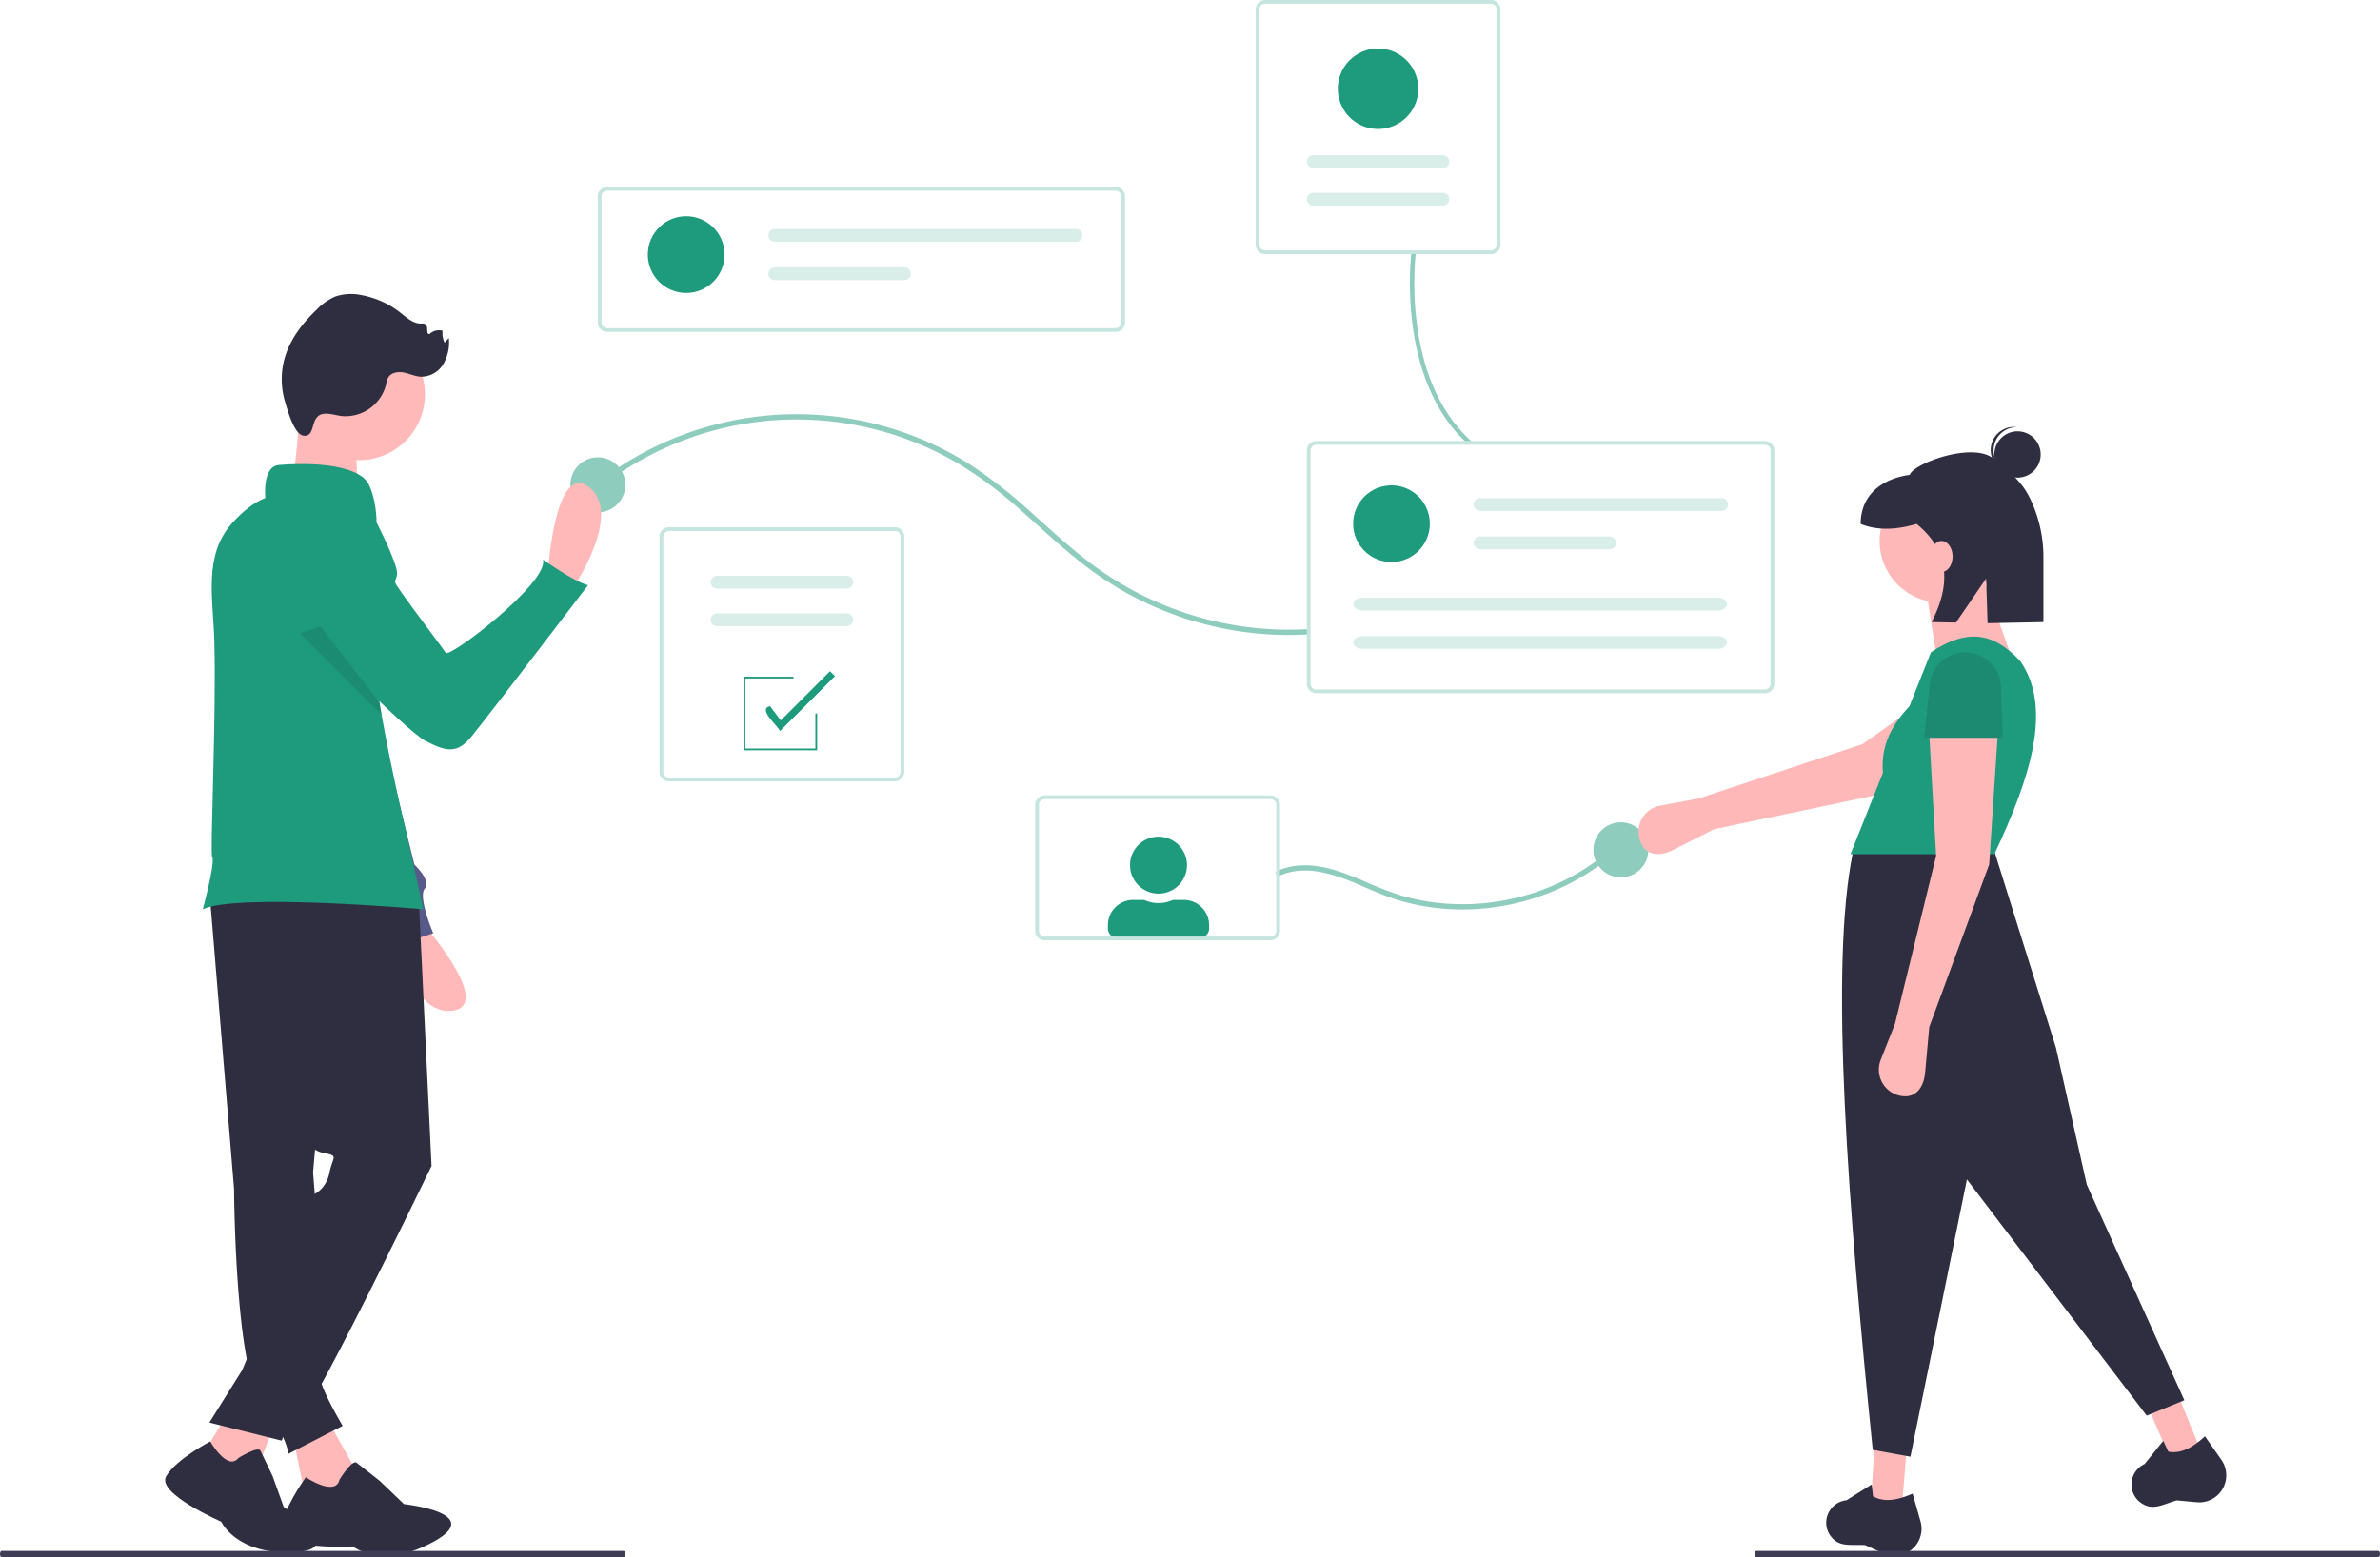 <svg xmlns="http://www.w3.org/2000/svg" width="758.184" height="496.207" viewBox="0 0 758.184 496.207">
  <g id="Group_2457" data-name="Group 2457" transform="translate(-190 -2057.734)">
    <path id="Path_1841" data-name="Path 1841" d="M10358.32,2138.439s-5.111,39.893,17.985,60.45" transform="translate(-9718)" fill="none" stroke="#8eccbd" stroke-width="1.4"/>
    <g id="Group_2134" data-name="Group 2134" transform="translate(242.611 2057.734)">
      <path id="Icon_awesome-user-alt" data-name="Icon awesome-user-alt" d="M16.122,18.137A9.069,9.069,0,1,0,7.053,9.069,9.071,9.071,0,0,0,16.122,18.137Zm8.061,2.015h-3.47a10.963,10.963,0,0,1-9.182,0H8.061A8.06,8.06,0,0,0,0,28.214v1.008a3.024,3.024,0,0,0,3.023,3.023h26.2a3.024,3.024,0,0,0,3.023-3.023V28.214A8.06,8.06,0,0,0,24.183,20.153Z" transform="translate(300.325 266.62)" fill="#1e9a7d"/>
      <path id="Path_1790" data-name="Path 1790" d="M484.787,219.21H322.811a3,3,0,0,1-3-3V176.032a3,3,0,0,1,3-3H484.787a3,3,0,0,1,3,3v40.179A3,3,0,0,1,484.787,219.21ZM322.811,174.232a1.8,1.8,0,0,0-1.8,1.8v40.179a1.8,1.8,0,0,0,1.8,1.8H484.787a1.8,1.8,0,0,0,1.8-1.8V176.032a1.8,1.8,0,0,0-1.8-1.8Z" transform="translate(-181.992 -113.452)" fill="#c6e5de"/>
      <path id="Path_1837" data-name="Path 1837" d="M12.219,0A12.219,12.219,0,1,1,0,12.219,12.219,12.219,0,0,1,12.219,0Z" transform="translate(153.768 68.909)" fill="#1e9a7d"/>
      <path id="Path_1791" data-name="Path 1791" d="M401.794,192.745a2.036,2.036,0,1,0,0,4.073h96a2.036,2.036,0,1,0,0-4.073Z" transform="translate(-207.588 -119.764)" fill="#d9eee9"/>
      <path id="Path_1792" data-name="Path 1792" d="M401.794,210.718a2.036,2.036,0,0,0,0,4.073H443.1a2.036,2.036,0,1,0,0-4.073Z" transform="translate(-207.588 -125.518)" fill="#d9eee9"/>
      <path id="Path_1793" data-name="Path 1793" d="M423.728,413.493H351.739a3,3,0,0,1-3-3V335.52a3,3,0,0,1,3-3h71.989a3,3,0,0,1,3,3v74.974A3,3,0,0,1,423.728,413.493ZM351.739,333.72a1.8,1.8,0,0,0-1.8,1.8v74.974a1.8,1.8,0,0,0,1.8,1.8h71.989a1.8,1.8,0,0,0,1.8-1.8V335.52a1.8,1.8,0,0,0-1.8-1.8Z" transform="translate(-191.254 -164.515)" fill="#c6e5de"/>
      <path id="Path_1794" data-name="Path 1794" d="M374.756,355.263a2.036,2.036,0,1,0,0,4.073h41.31a2.036,2.036,0,1,0,0-4.073Z" transform="translate(-198.932 -171.796)" fill="#d9eee9"/>
      <path id="Path_1795" data-name="Path 1795" d="M374.756,372.911a2.036,2.036,0,1,0,0,4.073h41.31a2.036,2.036,0,0,0,0-4.073Z" transform="translate(-198.932 -177.446)" fill="#d9eee9"/>
      <path id="Path_1797" data-name="Path 1797" d="M631.1,85.393H703.09a3,3,0,0,1,3,3v74.974a3,3,0,0,1-3,3H631.1a3,3,0,0,1-3-3V88.393a3,3,0,0,1,3-3Zm71.989,79.773a1.8,1.8,0,0,0,1.8-1.8V88.393a1.8,1.8,0,0,0-1.8-1.8H631.1a1.8,1.8,0,0,0-1.8,1.8v74.974a1.8,1.8,0,0,0,1.8,1.8Z" transform="translate(-280.696 -85.393)" fill="#c6e5de"/>
      <path id="Path_1798" data-name="Path 1798" d="M695.428,179.84a2.036,2.036,0,1,0,0-4.073h-41.31a2.036,2.036,0,1,0,0,4.073Z" transform="translate(-288.373 -114.328)" fill="#d9eee9"/>
      <path id="Path_1799" data-name="Path 1799" d="M695.428,162.191a2.036,2.036,0,1,0,0-4.073h-41.31a2.036,2.036,0,1,0,0,4.073Z" transform="translate(-288.373 -108.677)" fill="#d9eee9"/>
      <path id="Path_1800" data-name="Path 1800" d="M679.422,108.135A12.818,12.818,0,1,1,666.6,120.954a12.818,12.818,0,0,1,12.818-12.818Z" transform="translate(-293.023 -92.674)" fill="#1e9a7d"/>
      <path id="Path_1801" data-name="Path 1801" d="M320.473,302.665a102.623,102.623,0,0,1,43.445-19.64,101.139,101.139,0,0,1,47.947,2.464,102.288,102.288,0,0,1,22.375,9.7,130.2,130.2,0,0,1,19.905,14.832c6.322,5.541,12.436,11.328,19.036,16.544A106.647,106.647,0,0,0,539.536,349.9q2.989,0,5.974-.165c1.079-.059,1.086-1.745,0-1.686a104.928,104.928,0,0,1-68.593-20.727c-6.84-5.115-13.086-10.963-19.462-16.631a150.54,150.54,0,0,0-19.543-15.254,103.239,103.239,0,0,0-113.982,2.6c-1.583,1.1-3.129,2.25-4.65,3.434-.855.666.346,1.851,1.192,1.192Z" transform="translate(-181.728 -147.556)" fill="#8eccbd"/>
      <circle id="Ellipse_110" data-name="Ellipse 110" cx="8.76" cy="8.76" r="8.76" transform="translate(129.089 145.737)" fill="#8eccbd"/>
      <circle id="Ellipse_111" data-name="Ellipse 111" cx="8.76" cy="8.76" r="8.76" transform="translate(454.987 262.049)" fill="#8eccbd"/>
      <path id="Path_1802" data-name="Path 1802" d="M798.009,372.483H655.069a3,3,0,0,1-3-3V295.11a3,3,0,0,1,3-3h142.94a3,3,0,0,1,3,3v74.374a3,3,0,0,1-3,3ZM655.069,293.31a1.8,1.8,0,0,0-1.8,1.8v74.374a1.8,1.8,0,0,0,1.8,1.8h142.94a1.8,1.8,0,0,0,1.8-1.8V295.11a1.8,1.8,0,0,0-1.8-1.8Z" transform="translate(-288.37 -151.577)" fill="#c6e5de"/>
      <circle id="Ellipse_112" data-name="Ellipse 112" cx="12.219" cy="12.219" r="12.219" transform="translate(378.449 154.662)" fill="#1e9a7d"/>
      <path id="Path_1803" data-name="Path 1803" d="M732.287,318.883a2.036,2.036,0,1,0,0,4.073h76.967a2.036,2.036,0,1,0,0-4.073Z" transform="translate(-313.401 -160.148)" fill="#d9eee9"/>
      <path id="Path_1804" data-name="Path 1804" d="M732.287,336.856a2.036,2.036,0,1,0,0,4.073H773.6a2.036,2.036,0,1,0,0-4.073Z" transform="translate(-313.401 -165.903)" fill="#d9eee9"/>
      <path id="Path_1805" data-name="Path 1805" d="M676.629,365.589c-1.549,0-2.81.914-2.81,2.036s1.261,2.036,2.81,2.036H790.048c1.549,0,2.81-.914,2.81-2.036s-1.261-2.036-2.81-2.036Z" transform="translate(-295.333 -175.102)" fill="#d9eee9"/>
      <path id="Path_1806" data-name="Path 1806" d="M676.629,383.562c-1.549,0-2.81.914-2.81,2.036s1.261,2.036,2.81,2.036H790.048c1.549,0,2.81-.914,2.81-2.036s-1.261-2.036-2.81-2.036Z" transform="translate(-295.333 -180.856)" fill="#d9eee9"/>
      <path id="Path_1807" data-name="Path 1807" d="M638.972,490.593c8.064-3.5,17.068-.448,24.668,2.776,3.915,1.661,7.787,3.433,11.839,4.744a67.478,67.478,0,0,0,10.438,2.474,73.761,73.761,0,0,0,21.442.131,74.863,74.863,0,0,0,20.692-6.017,69.969,69.969,0,0,0,17.909-11.709q1.018-.919,2-1.881c.776-.76-.416-1.952-1.192-1.192a67.98,67.98,0,0,1-17.47,12.333,73.184,73.184,0,0,1-20.3,6.521,71.681,71.681,0,0,1-21.389.369,67.332,67.332,0,0,1-10.472-2.277,110.789,110.789,0,0,1-11.559-4.489c-7.672-3.295-16.2-6.521-24.626-4.249a20.542,20.542,0,0,0-2.828,1.01c-.993.431-.135,1.883.851,1.455Z" transform="translate(-283.763 -211.629)" fill="#8eccbd"/>
      <path id="Path_1809" data-name="Path 1809" d="M599.776,504.387H527.786a3,3,0,0,1-3-3V461.209a3,3,0,0,1,3-3h71.989a3,3,0,0,1,3,3v40.179A3,3,0,0,1,599.776,504.387Zm-71.989-44.978a1.8,1.8,0,0,0-1.8,1.8v40.179a1.8,1.8,0,0,0,1.8,1.8h71.989a1.8,1.8,0,0,0,1.8-1.8V461.209a1.8,1.8,0,0,0-1.8-1.8Z" transform="translate(-247.618 -204.756)" fill="#c6e5de"/>
      <path id="Path_1810" data-name="Path 1810" d="M831.483,450.769l-12.832,6.516c-4.58,2.326-9,1.928-10.693-2.922h0a8.485,8.485,0,0,1,6.454-11.137l12.2-2.277,52.231-17.329,31.64-22.435,11.6,18.478-36.559,19.727Z" transform="translate(-338.128 -186.499)" fill="#ffb8b8"/>
      <path id="Path_1811" data-name="Path 1811" d="M809.184,697.368l-9.818-1.636,1.091-18.545h10.363Z" transform="translate(-255.929 -216.811)" fill="#ffb8b8"/>
      <path id="Path_1812" data-name="Path 1812" d="M946.016,671.4l-9.5,2.964-7.384-17.045,9.251-4.671Z" transform="translate(-297.475 -208.954)" fill="#ffb8b8"/>
      <path id="Path_1813" data-name="Path 1813" d="M1011.916,658.5l-12,4.909-57.27-75.268-18,88.359-12-2.182c-7.7-76.177-13.974-153.877-6.272-190.625l44.452-1.909,20.181,64.36,9.818,43.634Z" transform="translate(-368.666 -212.302)" fill="#2f2e41"/>
      <path id="Path_1814" data-name="Path 1814" d="M919.005,803.714h0a8.615,8.615,0,0,1-5.34-.568l-5.832-2.624c-4.89-.251-8.22.723-10.943-2.83a7.136,7.136,0,0,1-.833-7.194h0a7.185,7.185,0,0,1,5.868-4.269l8.01-5.048.42,3.784c3.661,2.074,8.008,1.178,12.614-.841l2.514,8.8a8.615,8.615,0,0,1-6.478,10.79Z" transform="translate(-366.29 -308.16)" fill="#2f2e41"/>
      <path id="Path_1815" data-name="Path 1815" d="M1064.519,778.442h0a8.615,8.615,0,0,1-5.235,1.2l-6.368-.588c-4.707,1.35-7.54,3.353-11.269.877a7.136,7.136,0,0,1-3.124-6.533h0a7.185,7.185,0,0,1,4.163-5.944l5.938-7.375,1.626,3.443c4.136.773,7.956-1.486,11.657-4.891l5.235,7.506a8.615,8.615,0,0,1-2.624,12.309Z" transform="translate(-412.09 -300.939)" fill="#2f2e41"/>
      <circle id="Ellipse_113" data-name="Ellipse 113" cx="19.635" cy="19.635" r="19.635" transform="translate(546.165 152.757)" fill="#ffb8b8"/>
      <path id="Path_1816" data-name="Path 1816" d="M853.947,300.169l-25.635-5.454-3.272-21.271,18-3.818Z" transform="translate(-264.149 -86.324)" fill="#ffb8b8"/>
      <path id="Path_1817" data-name="Path 1817" d="M952.642,453.131H906.826L917.153,427.2c-.75-8.921,3.031-15.483,8.442-21.2l6.866-17.237c11.093-7.3,19.456-6.756,28.362,2.727C971.382,406.448,964.073,428.921,952.642,453.131Z" transform="translate(-369.934 -180.926)" fill="#1e9a7d"/>
      <path id="Path_1818" data-name="Path 1818" d="M936.17,522.9l-1.3,14.332c-.465,5.116-3.151,8.648-8.159,7.5h0a8.485,8.485,0,0,1-6-11.387l4.555-11.54,13.09-53.452-2.182-38.725h21.817l-2.727,41.452Z" transform="translate(-374.188 -195.606)" fill="#ffb8b8"/>
      <path id="Path_1819" data-name="Path 1819" d="M966.414,418.4H941.325l1.759-16.367a11.354,11.354,0,0,1,10.777-10.877h0a11.354,11.354,0,0,1,11.912,10.895Z" transform="translate(-380.979 -183.283)" fill="#1b8a70"/>
      <circle id="Ellipse_114" data-name="Ellipse 114" cx="7.38" cy="7.38" r="7.38" transform="translate(582.721 137.442)" fill="#2f2e41"/>
      <path id="Path_1820" data-name="Path 1820" d="M973.467,292.48a7.374,7.374,0,0,1,7.377-6.9c-.152-.019-.3-.043-.459-.053a7.38,7.38,0,0,0-.947,14.73c.155.01.308.006.462.006A7.375,7.375,0,0,1,973.467,292.48Z" transform="translate(-390.97 -149.465)" fill="#2f2e41"/>
      <path id="Path_1821" data-name="Path 1821" d="M953.916,299.445c-6.582-5.46-25.461,1.48-26.68,5.151-8.9,1.213-15.64,6.406-15.64,15.64h0c5.292,2.168,11.31,1.9,17.816,0,10.371,8.452,11.082,19.076,4.775,31.28l7.76.155,9.618-14.057.46,14.259,17.786-.357V331.081a42.721,42.721,0,0,0-4.561-19.572C962.479,306.124,958.177,302.98,953.916,299.445Z" transform="translate(-371.461 -153.278)" fill="#2f2e41"/>
      <ellipse id="Ellipse_115" data-name="Ellipse 115" cx="3.529" cy="4.941" rx="3.529" ry="4.941" transform="translate(562.363 172.387)" fill="#ffb8b8"/>
      <path id="Path_1822" data-name="Path 1822" d="M296.282,341.491s2.124-36.772,13.154-28.417-4.817,31.827-4.817,31.827Z" transform="translate(-174.459 -157.893)" fill="#ffb9b9"/>
      <path id="Path_1823" data-name="Path 1823" d="M232.011,515.9s24.5,27.5,10.793,29.395-19.1-25.911-19.1-25.911Z" transform="translate(-151.222 -223.226)" fill="#ffb9b9"/>
      <path id="Path_1824" data-name="Path 1824" d="M180.15,324.327h0a16.135,16.135,0,0,1,11.872,13.359l7.793,55.469L210.74,437.4s5.462,4.916,3.277,7.648,2.731,14.2,2.731,14.2l-13.656,4.37s-1.639-11.471-4.37-12.017c-2.4-.48-29.27-72.259-35.747-89.648-.893-2.4-1.4-3.761-1.4-3.761S162.67,321.6,180.15,324.327Z" transform="translate(-131.332 -161.845)" fill="#575a89"/>
      <path id="Path_1825" data-name="Path 1825" d="M187.647,749.885l8.388,14.865c6.5,13.868.723,16.388-15.2,9.513l-3.63-17.552Z" transform="translate(-136.334 -298.14)" fill="#ffb9b9"/>
      <path id="Path_1826" data-name="Path 1826" d="M190.025,776.345s3.982-6.483,5.422-5.4,7.381,5.787,7.381,5.787l7.738,7.411s26.142,2.764,9.531,11.923-25.791,1.565-25.791,1.565-23.266,1.21-22.89-5.281,7.879-16.76,7.879-16.76S188.75,781.933,190.025,776.345Z" transform="translate(-134.48 -304.844)" fill="#2f2e41"/>
      <path id="Path_1827" data-name="Path 1827" d="M137.815,496.93l7.864,95.152s.262,56.882,8.65,67.891,8.65,16.514,8.65,16.514l17.3-8.912s-8.912-14.851-7.077-17.124a12.671,12.671,0,0,0,2.359-4.895l-4.718-58.716,8.912-102.229Z" transform="translate(-123.724 -213.208)" fill="#2f2e41"/>
      <path id="Path_1828" data-name="Path 1828" d="M155.551,766.85" transform="translate(-129.402 -303.572)" fill="none" stroke="#3f3d56" stroke-miterlimit="10" stroke-width="1"/>
      <path id="Path_1829" data-name="Path 1829" d="M41.049,663.5l-7.34,19.4-16.645-6.959,8.781-14.536Z" transform="translate(-5.463 -211.759)" fill="#ffb9b9"/>
      <path id="Path_1830" data-name="Path 1830" d="M140.428,766.323s6.243-3.9,7.023-2.341,3.9,8.194,3.9,8.194l3.512,9.754s21.46,13.656,3.121,14.436-23.02-9.754-23.02-9.754-20.679-8.974-17.558-14.436,14.046-11.128,14.046-11.128S136.917,770.615,140.428,766.323Z" transform="translate(-117.087 -301.714)" fill="#2f2e41"/>
      <path id="Path_1831" data-name="Path 1831" d="M204.395,501.883l4.194,87.55s-38.271,79.162-42.465,81.259a10.529,10.529,0,0,0-5.243,6.291l-23.067-5.767L148.3,654.441l23.067-56.1s3.67-1.573,4.718-6.815,3.146-5.243-2.1-6.291-5.243-6.291-5.243-6.291l-17.3-79.687Z" transform="translate(-123.723 -217.899)" fill="#2f2e41"/>
      <circle id="Ellipse_116" data-name="Ellipse 116" cx="20.97" cy="20.97" r="20.97" transform="translate(37.74 142.999) rotate(-80.783)" fill="#ffb9b9"/>
      <path id="Path_1832" data-name="Path 1832" d="M178.824,272.159s-1.573,26.737-3.67,29.358,22.019,2.1,22.019,2.1-1.573-22.543,0-24.64S178.824,272.159,178.824,272.159Z" transform="translate(-135.637 -145.189)" fill="#ffb9b9"/>
      <path id="Path_1833" data-name="Path 1833" d="M204.979,444.781s-59.241-5.242-70.247,0c0,0,4.052-15.031,3-16.6-.761-1.149,1.339-43.965.68-68.663-.374-13.937-3.59-27.547,5.758-37.894,3.182-3.515,6.73-6.465,10.476-7.906,0,0-1.047-9.96,4.195-10.483,0,0,19.926-2.1,27.261,4.195,2.345,2,3.821,8.09,3.977,13.338-3.63,17.853-2.345,37.663.986,58.214.2,1.305.428,2.617.653,3.929C195.257,403.291,200.6,424.3,204.979,444.781Z" transform="translate(-122.736 -155.03)" fill="#1e9a7d"/>
      <path id="Path_1834" data-name="Path 1834" d="M185.423,261.358c1.773-.106,3.505.494,5.266.727a13.329,13.329,0,0,0,14.247-9.938,7.624,7.624,0,0,1,.729-2.374c.97-1.583,3.178-1.885,5-1.521s3.546,1.216,5.4,1.313a8.269,8.269,0,0,0,7.137-4.039,13.7,13.7,0,0,0,1.752-8.273l-1.372,1.44a6.971,6.971,0,0,1-.621-3.788,4.4,4.4,0,0,0-4.164,1.066c-1.21.129-.3-2.245-1.2-3.065a2.08,2.08,0,0,0-1.463-.274c-2.574.025-4.657-1.944-6.686-3.529a28.41,28.41,0,0,0-12-5.473,15.786,15.786,0,0,0-8.755.424,18.7,18.7,0,0,0-5.912,4.194c-4.316,4.15-8.138,9.027-9.934,14.739a24.812,24.812,0,0,0-.119,14.387c.724,2.442,2.9,10.805,6.1,11C182.839,268.619,180.431,261.656,185.423,261.358Z" transform="translate(-134.58 -129.52)" fill="#2f2e41"/>
      <path id="Path_1835" data-name="Path 1835" d="M197.733,328.181l7.513.8s7.375,14.308,6.839,17.293-1.7,1.173,1.617,5.947,12.738,17.117,13.9,18.929,32.964-22.449,30.987-29.718c0,0,10.043,7.2,14.345,8.164,0,0-32.77,42.978-37.337,48.478s-8.242,4.371-14.518,1.109S183.06,363.4,183.06,363.4Z" transform="translate(-138.21 -163.125)" fill="#1e9a7d"/>
      <path id="Path_1836" data-name="Path 1836" d="M206.264,407.279l-26.112-26.112,6.608-2.155,18.852,24.338C205.815,404.654,206.039,405.966,206.264,407.279Z" transform="translate(-137.278 -179.399)" opacity="0.1" style="isolation: isolate"/>
    </g>
    <path id="Path_1838" data-name="Path 1838" d="M802.654,659.4H604.51c-.287,0-.52-.448-.52-1s.233-1,.52-1H802.654c.287,0,.52.448.52,1S802.941,659.4,802.654,659.4Z" transform="translate(-413.99 1894.542)" fill="#3f3d56"/>
    <path id="Path_1840" data-name="Path 1840" d="M802.654,659.4H604.51c-.287,0-.52-.448-.52-1s.233-1,.52-1H802.654c.287,0,.52.448.52,1S802.941,659.4,802.654,659.4Z" transform="translate(145.01 1894.542)" fill="#3f3d56"/>
    <g id="Group_2136" data-name="Group 2136" transform="translate(-128.368 -235.539)">
      <g id="Group_2135" data-name="Group 2135" transform="translate(555.248 2507.152)">
        <path id="Path_1838-2" data-name="Path 1838" d="M422.689,142.225H399.248V118.784h15.906v.558H399.806v22.325h22.325V130.5h.558Z" transform="translate(-399.248 -117.018)" fill="#1e9a7d"/>
        <path id="Path_1839" data-name="Path 1839" d="M581.254,339.8c-.542-1.6-7.335-7.037-3.172-7.95L581.5,336.4l15.694-15.694,1.578,1.578Z" transform="translate(-569.654 -320.706)" fill="#1e9a7d"/>
      </g>
    </g>
  </g>
</svg>
